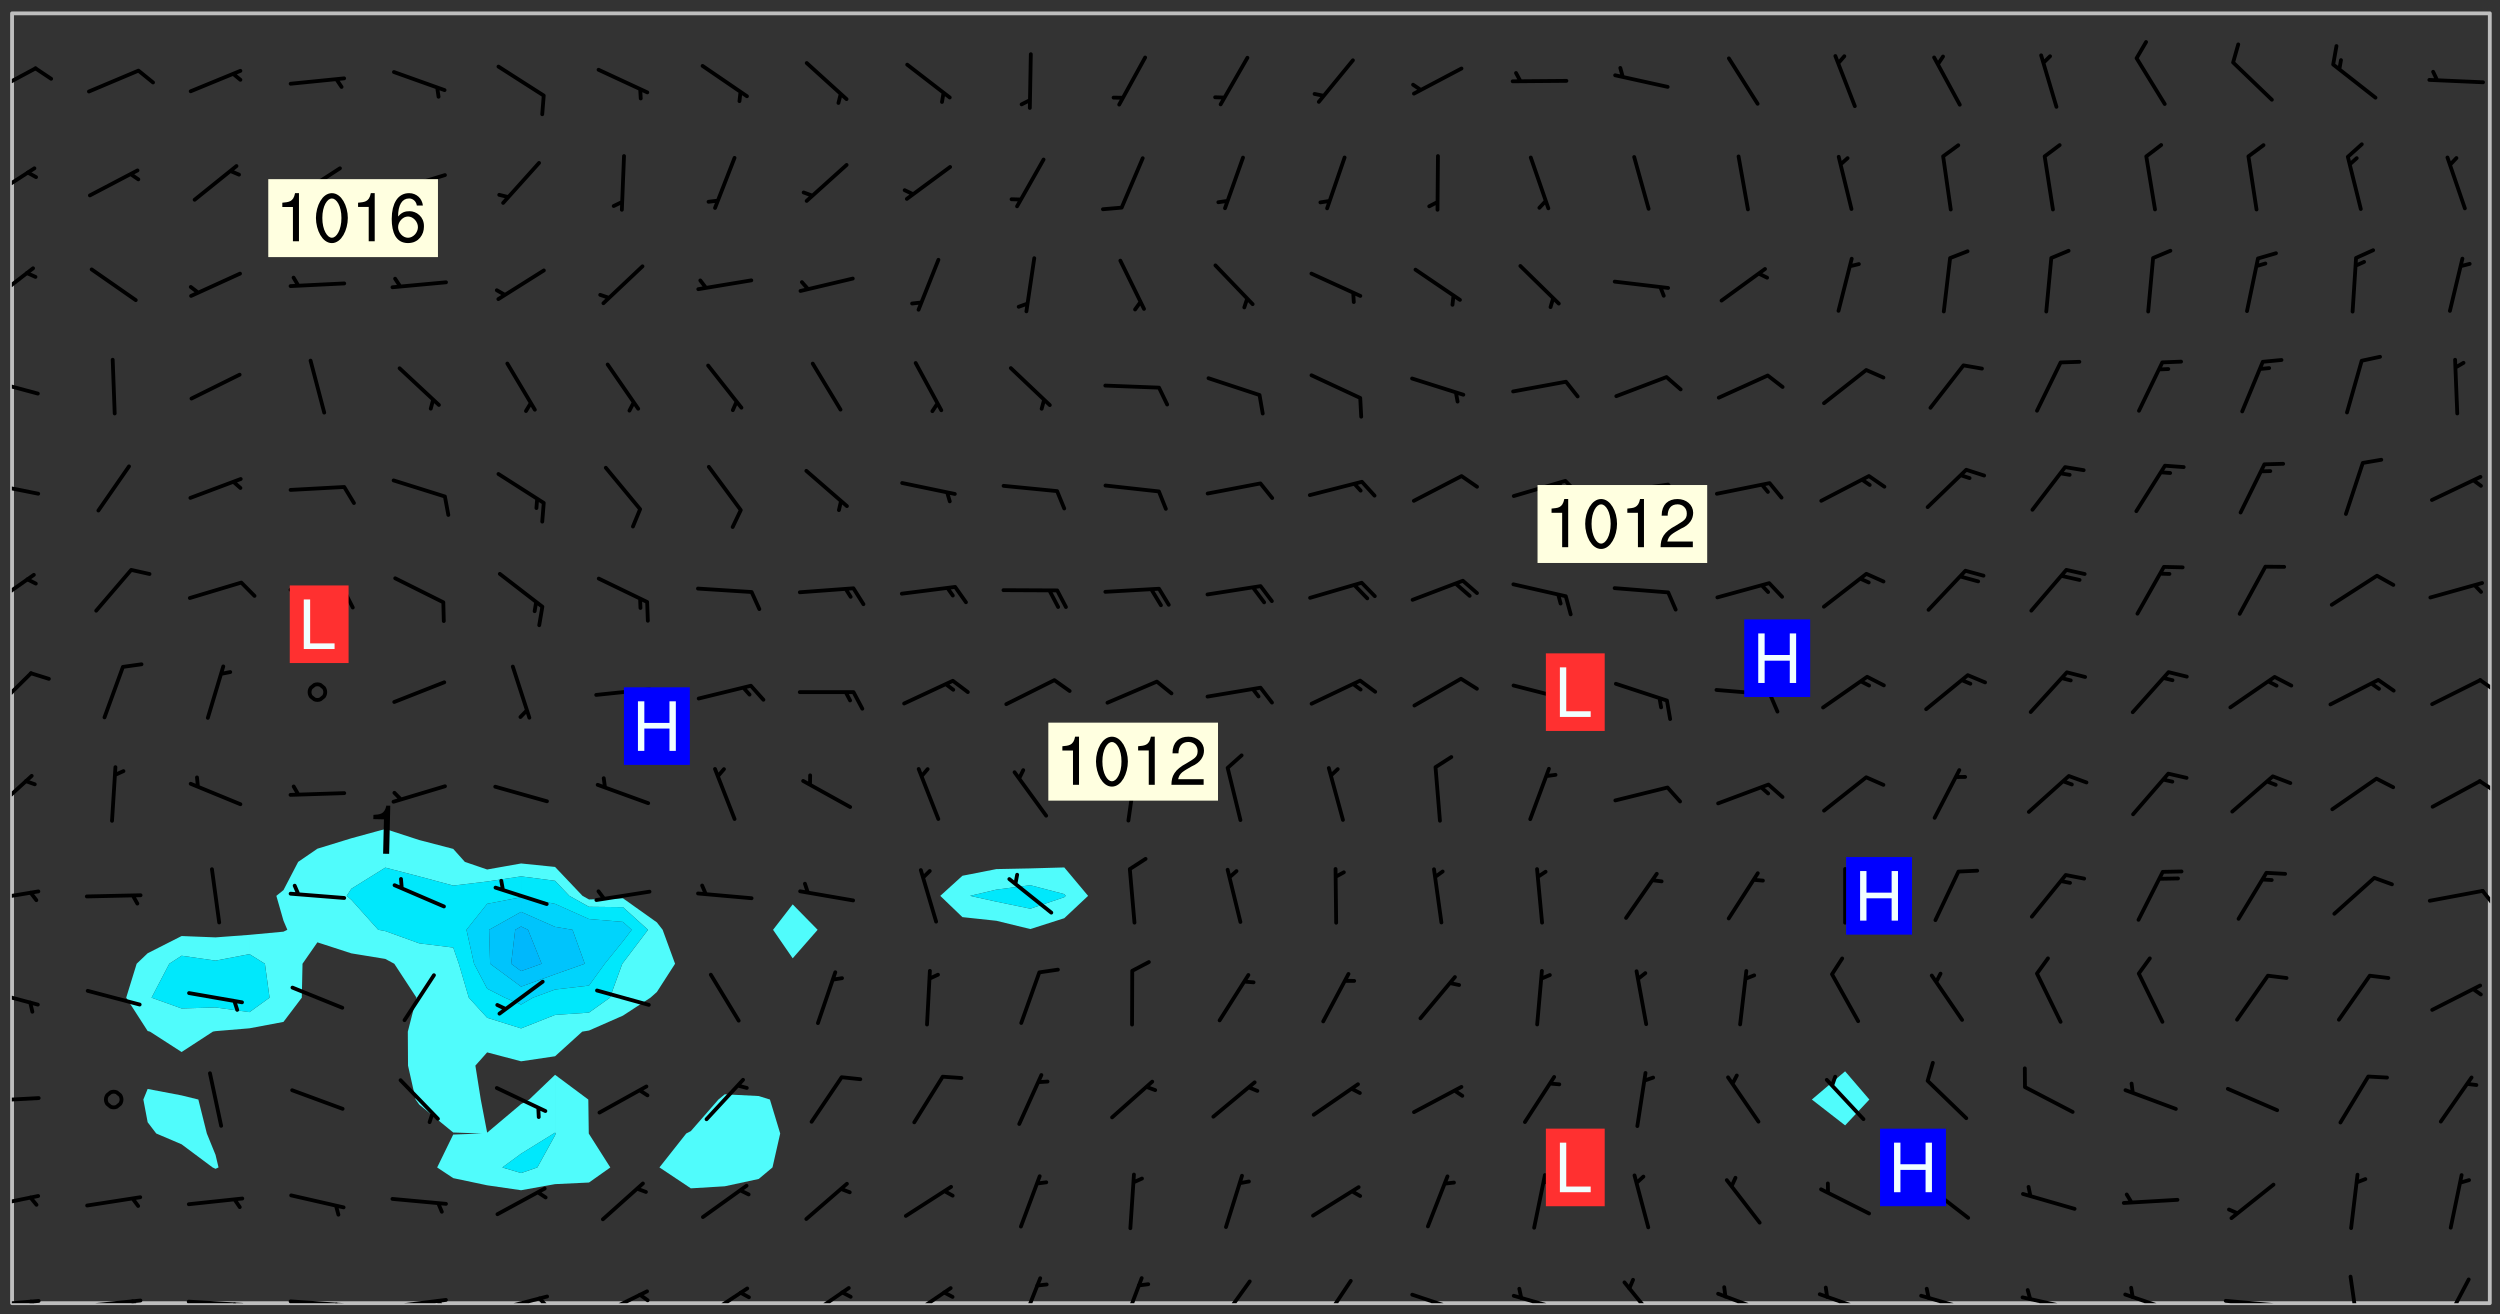 <svg xmlns="http://www.w3.org/2000/svg" role="img" xmlns:xlink="http://www.w3.org/1999/xlink" viewBox="142.45 309.95 326.84 171.84"><rect x="142.45" y="309.95" width="326.84" height="171.84" fill="#333333" stroke="none"/><defs><clipPath id="a"><path d="M144 311.672h1v168.656h-1zm0 0"/></clipPath><clipPath id="b"><path d="M144 311.672h324v168.656H144zm0 0"/></clipPath><clipPath id="c"><path d="M467 311.672h1v168.656h-1zm0 0"/></clipPath><clipPath id="d"><path d="M144 479h4v1.328h-4zm0 0"/></clipPath><clipPath id="e"><path d="M146 479h2v1.328h-2zm0 0"/></clipPath><clipPath id="f"><path d="M153 479h9v1.328h-9zm0 0"/></clipPath><clipPath id="g"><path d="M159 479h2v1.328h-2zm0 0"/></clipPath><clipPath id="h"><path d="M166 479h9v1.328h-9zm0 0"/></clipPath><clipPath id="i"><path d="M172 480h2v.328h-2zm0 0"/></clipPath><clipPath id="j"><path d="M180 479h8v1.328h-8zm0 0"/></clipPath><clipPath id="k"><path d="M186 480h2v.328h-2zm0 0"/></clipPath><clipPath id="l"><path d="M193 479h8v1.328h-8zm0 0"/></clipPath><clipPath id="m"><path d="M199 479h2v1.328h-2zm0 0"/></clipPath><clipPath id="n"><path d="M206 479h9v1.328h-9zm0 0"/></clipPath><clipPath id="o"><path d="M212 479h3v1.328h-3zm0 0"/></clipPath><clipPath id="p"><path d="M220 478h8v2.328h-8zm0 0"/></clipPath><clipPath id="q"><path d="M225 478h3v2.328h-3zm0 0"/></clipPath><clipPath id="r"><path d="M234 478h7v2.328h-7zm0 0"/></clipPath><clipPath id="s"><path d="M247 478h7v2.328h-7zm0 0"/></clipPath><clipPath id="t"><path d="M260 478h7v2.328h-7zm0 0"/></clipPath><clipPath id="u"><path d="M275 476h4v4.328h-4zm0 0"/></clipPath><clipPath id="v"><path d="M288 476h4v4.328h-4zm0 0"/></clipPath><clipPath id="w"><path d="M301 477h6v3.328h-6zm0 0"/></clipPath><clipPath id="x"><path d="M314 477h6v3.328h-6zm0 0"/></clipPath><clipPath id="y"><path d="M326 478h8v2.328h-8zm0 0"/></clipPath><clipPath id="z"><path d="M340 479h8v1.328h-8zm0 0"/></clipPath><clipPath id="A"><path d="M354 477h6v3.328h-6zm0 0"/></clipPath><clipPath id="B"><path d="M366 478h8v2.328h-8zm0 0"/></clipPath><clipPath id="C"><path d="M380 478h8v2.328h-8zm0 0"/></clipPath><clipPath id="D"><path d="M393 479h8v1.328h-8zm0 0"/></clipPath><clipPath id="E"><path d="M406 479h8v1.328h-8zm0 0"/></clipPath><clipPath id="F"><path d="M407 478h2v2.328h-2zm0 0"/></clipPath><clipPath id="G"><path d="M420 478h8v2.328h-8zm0 0"/></clipPath><clipPath id="H"><path d="M433 479h8v1.328h-8zm0 0"/></clipPath><clipPath id="I"><path d="M449 476h2v4.328h-2zm0 0"/></clipPath><clipPath id="J"><path d="M461 476h5v4.328h-5zm0 0"/></clipPath><clipPath id="K"><path d="M144 466h4v2h-4zm0 0"/></clipPath><clipPath id="L"><path d="M144 453h4v2h-4zm0 0"/></clipPath><clipPath id="M"><path d="M144 439h4v3h-4zm0 0"/></clipPath><clipPath id="N"><path d="M144 426h4v2h-4zm0 0"/></clipPath><clipPath id="O"><path d="M466 426h2v3h-2zm0 0"/></clipPath><clipPath id="P"><path d="M144 411h3v6h-3zm0 0"/></clipPath><clipPath id="Q"><path d="M466 411h2v3h-2zm0 0"/></clipPath><clipPath id="R"><path d="M144 397h3v7h-3zm0 0"/></clipPath><clipPath id="S"><path d="M466 398h2v3h-2zm0 0"/></clipPath><clipPath id="T"><path d="M144 384h4v6h-4zm0 0"/></clipPath><clipPath id="U"><path d="M144 372h4v3h-4zm0 0"/></clipPath><clipPath id="V"><path d="M144 359h4v3h-4zm0 0"/></clipPath><clipPath id="W"><path d="M144 344h4v6h-4zm0 0"/></clipPath><clipPath id="X"><path d="M144 331h4v6h-4zm0 0"/></clipPath><clipPath id="Y"><path d="M144 318h4v5h-4zm0 0"/></clipPath><g id="Z" clip-path="url(#clip1)"><path fill="#fff" fill-opacity="0" fill-rule="evenodd" d="M0 0h1000v1000H0zm0 0"/><path fill="#d3d3d3" fill-opacity="0" fill-rule="evenodd" d="M162.152 355.867l-.234.293.059.234.117.172.176.234.293.348.113.059.117-.172.059-.234.176-.176.465-.176h.699l.234.293.289.816.059.176.176.23.352.234.699.699.172.176.234.348.234.41.289.582.41.465.23.234.234.176.117.23.176.293.172 1.164v.234l.059.289.059.117.117.117.348.41.117.172.176.176.176.234.117.172.172.352.059.234.234.406.234-.059-.176.176-.059.93h-.582l-.234-.113-.348.113-.117.117-.059.293-.059.176-.117.172-.465.293-.059.234-.059.113v.645l.059.172v.41l.059.059v.406l.059.406.117.176.059.059.23.641-.059.293v.699l-.059.582v.234l-.059.23-.055.352v1.922l.055.117h.426l-.367.117-.023.352.891 1.168 1.742.539 1.34.359v.539l.09.809.535.715 1.52.27.891-.086.09 1.164.535.18 1.16-.18 2.055-.984 1.16-.363 1.879-.176 1.695-.18-.18.719-1.516.086-1.25.09-.805.27-1.074.809.27.719.535.898-.18.625-.266.809.266 1.078.625.898.805.18 1.25-.18-.266.723.098.504.055.293v.172l.059.293v.406l.176.117.352.117h.406l.293-.176.113-.117.059-.117.117-.23.059-.176.352-.465.23-.176.176-.059.176.059.059.176.117.988.055.469.059.172.117.234.176.059.816.059h.289l.117.234.059.406.059.352v1.105l.117.293.117.348.289.699.176.352.582.754.352.176.172.059.469.234.641.465.348.234.293.176.293.055.23.062.816.348.293.176.113.172.352.352.117.176.523.641v.289l.059.352v.348l.059.352.059.289.117.059.172.059h.176l.582.234.176.117.176.289.176.234.113.234.293.23.117.117v.41l.059.055.289.234.234.117.059.117.117.172.059.117.23.234.059.176.234.059.117.059-.117.113-.059.117v.117l-.117.293-.117.289v.582l.176.117.117.059.059.117.117.117.113.059.176.348.059.352.059.406v.176l-.059.176-.117.699v.172l.117.176.293.293h.406l.176.117.117.172.117.293v.234h-.527l-.23-.234h-.234l-.176.059-.059.699.059.348.117.176.176.41.117.23.289.469.176.055h.523l.234.059.758.641.059.293v.234l.059.059.23.348v.352l-.117.172v.293l.293.289.293.176.172.059.293.176.293.117.582.406.289.234.293.176.219.16.016.012.23.176.641.523.176.234.117.176.176.176.113.172v.641l.117.176.469.117.582.117.234.059.23.113.293.117.113.059.586.352.289.172.176.062.176.055.176.059.699.352.289.176.234.055.289.176.234.117.641.406.293.117.172.059.234.059.41.059.23.059.234.117.059.172-.41.176.469.059.059.293.113.234.176.055.234.059.176.059.406.117.641.234.117.172.059.234v.176l-.059.117-.059.406.234.234.117.059.348.117.641.23.176.117.289.117.176.176.234.465.582 1.105.176.176.348.176.176.117.352.117 1.047.523.234.059.465.113.293.059.465.176.758.582.234.234.348.465.176.176.289.234.816.699.293.176.289.289.293.176.293.289.695.641.176.176.293.234.289.234.469.289.641.582.348.234.234.293.348.348.352.465.934.992.348.406.117.176.234.059.113.117.645.176.23.113.234.059.293.176.23.117.934.699.406.406.234.176.406.176.234.117.816.348.348.234.234.117.293.289.23.117.758.352.352.172.23.059.293.117.234.059.871.176h.816l.469.23.172.059.875.699.465.117.293.059.176.059.23.059.469.059.348.059.352.059.406.059h.293l.172.059v.23l.176.176h.293l.348.059.352.059.699.117h.641l.465-.234.293-.176.172-.117.41-.172.289-.176.934-.465.469-.293.523-.293.465-.172.465-.176 1.051-.465.289-.117.41-.117.289-.117.527-.176 1.516-.699.582-.348.289-.059.293-.059.348-.117.875-.23.352-.117h.113l.234-.059.875-.234.234-.059h.812l.352-.059.816-.117.172-.059.352-.055.293-.059.23-.059.816-.176.176-.059h.348l.234-.059.465-.117.758-.172.234-.059h.348l.41-.117.289-.059 1.285-.059h.289l.41-.059.23-.059h.176l.875-.117h.406l.41-.117h.348l.352-.113.871-.059h1.75l1.047.289.41.117.289.117.352.117.289.117 1.051.172.289.059h.293l.293.059.172.059.41.059.172.059.117.059h.117l.117.059.352.059h.113l.41.066 1.922.395 1.926.395 1.52.449 1.695.719 2.145.805 1.605-.719 1.43-.805 1.16-1.078 1.25-.449 3.035-.719 1.875-.359 2.145-1.348 2.234-1.254 2.5-1.258 1.695-.449 1.785-.18 1.16-.27.625.539 1.34-.27.715-.988.984-1.344.445-.18.805-.359 1.875-.539 1.785-.449 1.25-.27 1.16-.09 1.699-.09 1.961-.27 1.25-.09h.539l.625-.09h.891l2.145-.18 2.41-.18 2.59-.09 1.695.18 1.609.09 1.43.359 1.16.719 1.875.988 1.16 1.527.266.715.629.09.355.898.535.539.535 1.527 1.074.359h.535l-.805.535.09 1.707.715 2.695.891.805.895.988.715 1.258 1.785.539 1.52-.18.355 1.344 1.609-.805.98-.539.27.27.316-.215.219-.145.801.449.449-.359h.355l.535-.27.539-.719.535-.27.625-.988 1.16.449.84.371 1.395.617 1.695-.18h1.605l1.785.09.18-1.707.535-1.344.805.27.492.848.402.406-.09.539v.359l.715.449.711-.27h1.43l.359.988.445 1.258.715 1.344 1.25.629 1.695.629.715-.18.18-.539.98-.09.449.359.086 1.258-.266.629-.535.18v.539l.715.984.266.539.984.988.801 1.078-.266.359-.09.898-.625 2.332-.355 2.066-.09 1.793-.18.719-.09.539v1.438l-.98 1.883-.359 1.707-.535.898-.805 1.168-.266.539 2.055 1.254.086.359-.355.539-.09-.18v.809l.09 1.438-.445.715-1.074.094-.266.715.535.898.805.719 1.16.809 1.34.27.445.359-.355.449-1.789-.09-1.25-.449-.715-.719-.625-.09-.176 3.59-.188 1.309h89.359V311.703h-55.27v49.082l.762.125 3.289.543 2.023 2.836v2.754l2.352.332 2.348.332h4.051l-1.379 4.16-2.023.707-2.023.703-.543.344-2.594 1.617-.188.117-2.023-2.078-.73-2.742-2.672-2.078-1.375-3.5-.066-.082-1.957-2.672 2.75-1.418v-49.082H294.422v91.414l.117.031.133.012.074.074.105.047.09.059.086.059.09.059.297.297.059.09.031.117.027.117.016.137-.031.117-.059.09-.059.086-.043.105-.047.102-.027.121v.145l.176.27.148.148.074.086.074.074.043.105.062.09.059.086.043.105.059.09.047.102.043.105.059.086.117.18.074.074.062.086.059.09.043.105.059.09.059.086.062.09.059.09.043.102.117.18.074.074.059.086.074.074.09.059.105.047h.148l.133-.016.133.016.102-.047.074-.074.047-.102-.016-.133v-.148l-.047-.105-.027-.117-.047-.102-.027-.121-.043-.102-.062-.09-.043-.102-.043-.105-.031-.117-.016-.133-.012-.137.086-.059.059-.086.121-.031.043.105.016.133v.117l.059.102.059.09.09.059.148.148.059.09.043.105-.012.102.086.059.105.047.086.059.09.059.074.074-.117.027-.105.047-.086.059-.074.074-.059.09-.062.086-.027.121-.047.102-.043.105-.031.117-.012.133-.016.133v.148l.027.117.047.105.043.102.059.09.074.074.09.059.074.074.09.059.059.09.043.105.047.102.117.031.133.016h.148l.117-.031.105.043.043.105.047.102.027.121L299.5 410l.027.117.031.121.027.117.105.043.102.047.133-.016.148.148.062.086.074.074.07.074.09.062.105.043.102.043.117.031.137.016.117-.031.074-.074.027-.117-.012-.133-.031-.121-.027-.117.043-.105h.117l.09.062.117.027h.148l.133.016h.148l.133.016.133-.016h.148l.133-.016.133-.012.137.012.117-.027.133-.016.191-.059-.059.176-.016.133-.027.121-.016.133-.059.086-.133.016-.105.047-.105.043-.117.031-.117.027-.266.031h-.148l-.133.016-.074.074.059.086.148.148.117.18.074.07.09.062.09.059.086.059.09.059.102.043.105.062.105.043.086.059.105.047.102.043.18.117.059.09-.043.102-.047.105.016.133.223.223.059.09.043.102.031.121.043.102.016.133.031.117.012.137.031.117.148.148.102.043.105.043.117.031.133.016.137.016h.117l.117-.031.09-.059.043-.105.047-.102.043-.105.031-.117.012-.133v-.148l-.012-.133-.016-.133-.031-.117-.043-.105-.047-.105-.043-.102-.043-.105-.016-.133.016-.133.027-.117.031-.117.027-.121.047-.102.09-.059.086-.062.074-.074.09-.059.223-.223.059-.086.074-.074.117-.18.059-.086v-.148l-.074-.074-.102-.047-.105-.043-.102-.043-.059-.09-.047-.105-.027-.117.09-.059.117-.031.102-.043.18-.117.148-.148.012-.133-.012-.105-.09-.059-.133.016h-.148l-.133.016-.133-.016-.121-.031-.086-.059-.074-.074-.059-.09-.062-.086-.117-.18-.059-.086.031-.121.086-.059.121-.031.059-.086v-.121l-.031-.117-.059-.09-.059-.086-.047-.105-.027-.117-.016-.133.059-.09.074-.074.09-.059.117-.18.074-.074.059-.086.148-.148.121-.031.133-.016.133.016.074.074.043.105.016.133-.031.117-.117.031-.133.012-.148.148-.043.105-.047.102-.027.121-.031.117v.148l.031.117.043.105.059.09.074.07.074.074.117.031.121.027.117-.027.133-.016h.117l.09.059.074.074.047.105.059.086.102.047.133.016.105.043.086.059-.012.105-.074.074-.18.117-.059.09-.09.059-.07.074-.074.074-.062.09-.027.117-.016.133.016.133-.016.133v.148l.016.133.027.117.031.121.074.074.09.059.086.059.09.059.117.031v.086l-.102.047-.09.059-.266.031-.117.027h-.148l-.105.043-.102.047-.059.09-.062.234-.012.133-.031.121-.016.133v.293l-.012.133.012.137.016.133.133.016.133.012.121.031.086.059.074.074.047.105.043.102.016.133v.445l-.016.133v.445l.031.266.027.117.016.133.031.117.086.211.031.266v.148l-.031.117-.027.117-.031.121-.027.117-.031.117-.031.121-.012.133-.016.133.09.059.117-.031.102.016.047.105-.031.266v.441l-.043.105-.047.105-.043.102-.043.105-.059.086-.031.121-.043.117-.031.117-.016.133.016.133.059.09.105.047.086.059.059.086-.012.137-.031.117-.043.102v.445l-.016.133v.148l-.031.117-.043.105-.027.117-.047.105-.043.102-.031.121-.027.117-.031.133-.031.117-.027.117-.043.105-.031.117-.031.121-.012.133-.016.133v.297l.027.117v.148l.047.398.027.117.059.09.121.031h.148l.133-.016.059.09v.117l-.059.09-.09.059-.102.043-.105.047-.09.059-.086.059-.137.016-.117-.031-.133-.016-.102.047-.062.086-.012.137-.016.133-.031.117-.027.117-.016.133-.031.121v.297l.016.133.031.117v.148l.012.133v.148l-.027.117-.047.102-.027.121-.031.117-.059.09-.074.074-.102.043-.105.047-.117.027-.121.031-.102-.047.059-.086.105-.047.027-.117.031-.117.027-.121.031-.117v-.148l.016-.133-.031-.117-.043-.105-.105.016-.074.074-.102.043-.09.062-.074.074-.043.102-.016.133-.031.117L304.25 426l-.031.117-.027.117-.031.121-.027.117-.031.117-.043.105-.09.059h-.09l-.117-.031-.031-.086.016-.137-.031-.117v-.148l-.012-.133v-.148l-.062-.234-.027-.121-.043-.102-.047-.105-.059-.086-.059-.09-.043-.105-.062-.086-.148-.148-.07-.074-.105-.047-.105-.043-.102-.043-.297-.297-.09-.074-.086-.059-.105-.043-.09-.062-.086-.059-.105-.043-.09-.059-.086-.062-.074-.07-.105-.047-.086-.059-.105-.043-.09-.062-.102-.043-.105-.043-.086-.059-.105-.047-.105-.043-.102-.047-.09-.059-.102-.043-.105-.043-.09-.062-.117-.027-.133-.016-.133.016H299.75l-.133.016-.117-.031-.09-.059-.074-.074-.09-.059-.102-.047h-.148l-.121-.027-.102-.043-.074-.074-.117-.18-.09-.059-.102-.043-.09-.062-.105-.043-.09-.059-.086-.059-.105-.047-.059-.086-.059-.09-.043-.105-.047-.102-.074-.074-.086-.059-.074-.074-.09-.059-.223-.223-.043-.105-.031-.266.105-.043h.145l.105.043.074.074.09.059.086.059.105.047.09.059.148.148.07.074.148.148.062.086.074.074.086.059.074.074.09.062.09.059.086.059.27.176.102.047.105.043.102.043.047-.074.059-.086.074-.074.07-.074.105.043.074.074.059.09.043.102.047.105.043.105.121.027.117-.027.074-.09.043-.105.059-.09.074-.074.105-.043.117-.027.133.012.09.059.148.148.059.09.043.105.047.102.043.105.043.102.105.047.105.043.133.016.086-.059.059-.09.074-.074.105-.043.117.027.105.047.102.043.105.043.102.047.18.117v.117l-.016.133.016.133.016.137.059.086.102.047.121.027.117.031h.148l.117-.031.059-.09.18-.117.059-.09.074-.074.059-.086.117-.18.18-.117.117.031.09.059.043.074-.016.133v.117l.09.059h.148l.133-.016.133-.012.266-.031.105-.043.117-.031.121-.027.074-.074.07-.074.062-.09-.016-.105-.047-.102-.102-.043-.105-.016-.117.027-.266.031h-.148l-.074-.074-.09-.059-.117-.031-.117-.027-.133-.016h-.148l-.133.016h-.297l-.105-.047-.148-.148-.043-.102-.059-.09.223-.223.086-.059.105-.043.117-.031.133-.016.133.016.137.016.102.043.133-.012.09-.062.102-.043.062-.09-.047-.102-.09-.059-.117-.031-.102-.043-.059-.09-.062-.09v-.117l.016-.133.105-.047.074-.07v-.121l-.09-.059-.031-.117.09-.059.074-.074.043-.105.059-.09.047-.102.016-.133v-.148l-.047-.105-.043-.102-.09-.059-.133-.016-.102-.043-.137-.016-.117-.031h-.445l-.133-.016-.133-.012-.133-.016-.117-.031h-.148l-.133-.016-.133-.012-.266-.031-.121-.043-.086-.059-.074-.074v-.148l.012-.133.105-.047.102-.043.133-.016h.152l.133-.016h.293l.121.031.102.043.09.059.234.062.121-.047.09-.059.102-.043.133-.016.105.043.102.047.133.012.121-.027h.145l.121-.031.117-.027.105-.047.074-.074.086-.059.148-.148.059-.086.047-.105.027-.117.016-.105-.102-.043-.09-.059-.117-.031-.105-.043-.09-.062-.074-.086-.074-.074-.102-.043-.105-.047-.102-.043-.059-.09-.047-.102-.086-.211-.062-.086-.059-.09-.074-.074-.086-.059h-.27l-.117.031-.09.059-.102.043-.133.016-.105-.016-.027-.117-.062-.09-.117-.031-.102-.043-.148-.148-.031-.117-.016-.105.074-.074.18-.117.117-.027.117-.031.137.016.102.043.105.043.102.047.105.043.117.031.133.016.117.027.133.016.105-.016.09-.059-.074-.074-.105-.043-.074-.074-.074-.09-.148-.148-.086-.059-.09-.059-.074-.074-.09-.059-.102-.047-.121-.027-.102-.047-.105-.043-.117-.031-.102-.043-.121-.031h-.148l-.117.031-.105.043-.086.062-.18.117-.086.059-.09.059-.105.047-.086.059-.105.043-.102.043-.105.047-.074.074-.059.09-.059.086-.047.105-.059.086-.074.074-.133-.012-.117-.031h-.117l-.074.074-.09.059-.074.074-.09.059-.086.059-.105.047-.102.043-.137.016-.102-.043-.148-.148-.105-.047h-.086l-.105.047-.102.043-.121.031-.117-.031-.074-.074v-.117l.031-.121.074-.07.059-.09.074-.074.117-.031.105-.043h.293l.133-.016.137-.016.102-.043.09-.059.102-.047.09-.059.133-.012.09.059.133.012.09-.059.086-.059.105-.043.09-.059.086-.062.09-.059.148-.148.059-.086.059-.09.105-.043.133-.016.117.027.121.031.059-.059.059-.09.031-.266.027-.117.105.012.133.016.102-.043.09-.059.059-.09.074-.074.059-.09.047-.102.012-.133-.012-.133-.047-.105-.148-.148-.059-.09-.059-.086-.043-.105v-.445l.016-.133v-.148l.012-.133-.059-.059-.09.059-.102-.043-.18-.117-.086-.059-.062-.09-.059-.09-.074-.074-.086-.059-.121.031-.102.012-.105.047-.086.059-.105.043-.148.148-.09.059-.086.059-.09.062-.105.043-.133.016v-.121l.105-.043.117-.031.074-.07.043-.105v-.148l-.027-.117-.148-.148-.133-.016h-.148l-.117.031-.105.043-.102.043-.09.062-.117.027-.074-.074.012-.133-.043-.102-.043-.105-.09-.059-.117.027-.121.031-.117.031-.102.043-.121.031-.102.043-.105.043-.09.059-.102.016v-.117l.016-.133-.059-.09-.074.043-.148.148-.059.09-.074.074-.047.105-.043.102-.074.074-.059.09-.074.074-.059.086-.074.074-.09.062-.074.07-.074.074-.102.016-.133.016-.105-.043v-.121l.148-.148.043-.102.059-.09.047-.102.043-.105.059-.09.031-.117.043-.102.031-.121.027-.117.047-.105.043-.102.043-.105.074-.07.09-.062.09-.059.102-.043h.297l.266-.031.105-.043-.074-.074-.117-.031-.105-.043-.09-.059-.102-.047-.09-.059-.102-.043-.105-.043-.09-.062-.086-.059-.105-.043-.102-.043-.121-.031-.117-.031-.102-.043L297.5 410.25l-.102-.043-.09-.059-.043-.105-.016-.133.102-.043.133-.016.137.016.133-.016.102-.043.059-.09.016-.105-.09-.059-.074-.074-.102-.043-.09-.059-.148-.148-.043-.105-.016-.133v-.293l-.059-.09-.09-.059-.074-.074-.043-.105-.031-.117-.059-.09-.074-.074-.117-.027-.074-.074-.09-.059-.09-.062-.086-.059-.074-.074-.059-.086-.047-.105-.086-.059-.148-.148-.195-.059-.133.016-.102.043-.074.074-.047.102-.043.105-.059.09-.059.086-.297.297-.09.059h-.086l-.062-.086-.043-.105.031-.117.059-.09.027-.117-.012-.133-.09-.062-.105.047-.117.027-.117.031-.27.176-.102.047-.117.027-.105.047-.09.059-.102.043-.059-.086-.047-.105.016-.133.047-.105.07-.074.074-.07.059-.09v-.148l-.043-.105h-.238l-.102.047-.031.117-.027.117-.031.121-.074.043-.133.016-.074-.047-.043-.102-.043-.105-.047-.102-.043-.105-.121.031-.102.043-.133.016-.117.031-.105.043-.09.059-.102.047-.121.027-.133.016-.102-.043-.059-.09-.047-.105-.043-.102-.043-.105v-.117l.059-.09.086-.059.18-.117.102-.047.105-.043.105-.059.102-.043.09-.062.102-.043.105-.059.102-.047.09-.059.105-.043.102-.043.09-.062.102-.043.137-.016.117.031.102.043.121.031.102.043.105.047.102.043.105.043.102.047.105.043.102.043.105.047.086.059.105.043.117.031.105.043.102.047.09.059.105.043.102.043.105.047.117.027.102.047.121.027h.148l.086-.059.016-.102.059-.09-.027-.117-.074-.074-.117-.18-.074-.074-.09-.074-.18-.117-.086-.059-.105-.043-.102-.047-.27-.176-.059-.09-.074-.074-.059-.09-.043-.102-.031-.117-.016-.137v-.562l-.012-.133-.016-.133-.031-.117-.016-.133-.012-.133-.031-.121-.223-.223-.059-.086-.016-.105.031-.117.133-.016v-91.414H172.992v1.453l-.059.234-.352 1.051-.172.523-.117.348-.176.41-.117.172-.234.293-.23.059h-.352l-.117.059-.23.406v.293l.117.176.23.23.117.234.641.758.293.465.176.234.23.352.234.348.641.816.176.465.172.41.117.695.176.469.117 1.398.059.465v.875l.117 1.047v4.781l-.059.465-.352 1.281-.176.523-.113.41-.352.93L172.934 336l-.234.582-.117.176-.172.348-.176.406-.352.816-.059.293-.113.293-.117.289-.059.176-.117.875-.059.406-.059.117-.059.176-.059.172-.23.527-.117.172v.234l-.117.234-.059.172-.176.586v.289l-.059.176v.293l-.059.113-.059.527v.172l-.055.234v2.621l-.176.816-.117.176-.176.234-.117.172-.113.234-.586.934-.23.289-.293.465-.176.234-.289.352-.352.699-.113.23-.176.41-.176.23-.406.527-.816.699-.293.172-.289.234-.176.117-.176.176-.523.406-.527.176-.172.176-.234.055-.641.176h-.758m12.211 31.023l-1.074.449.359.895 1.25-.715.445-.539-.98-.09"/><path fill="#d3d3d3" fill-opacity="0" fill-rule="evenodd" d="M201.508 416.598h-.895l.449.629.98.359.805-.09.445-.988-.176.09-.715-.355-.895.355m154.621 59.07l-.059-.523v-.293l.113-.293.059-.23.469-.469h.113l.117-.113.117-.059h.176l.234-.059h.348l.234.059.117.059.23.172.059.176.117.582v.293l-.117.176-.172.289-.176.176-.527.523-.23.234-.117.059h-.176l-.117-.059-.406-.293-.176-.117-.117-.059-.059-.113-.055-.117m6.641-10.957l-.059-.172v-1.109l.059-.172.176-.059.172-.059h.176l.234-.059.117.059.059.699-.059.172-.117.176-.117.059-.234.523-.113.059h-.234l-.059-.117m9.613-14.391l-.117-.176v-.699l.293-.875.117-.172.176-.352.113-.23.117-.293.352-.758.117-.23.172-.234h.176l.117-.059h.641l.117.059.234.234.172.113.352.293.117.117.113.176v.113l.117.059.117.117v.699l-.059.176v.23l-.059.176-.348 1.051-.117.23-.117.234-.117.059-.23.234-.641.289h-.875l-.41-.117-.641-.465"/><path fill="none" stroke="#bebebe" stroke-linecap="round" stroke-linejoin="round" stroke-miterlimit="10" stroke-width=".5" d="M467.957 311.695H144.027v168.625h323.93v-168.625"/><g clip-path="url(#a)"><path fill="#fff" fill-opacity="0" fill-rule="evenodd" d="M144 475.891v4.438h.004H144V311.672h.004H144v164.219"/></g><g clip-path="url(#b)"><path fill="#fff" fill-opacity="0" fill-rule="evenodd" d="M144.004 480.328V311.672h48.816v106.656l-4.438 1.215-4.438 1.363-2.516 1.723-1.922 3.691-.93.75.93 3.242.508 1.195-.508.246-4.441.414-4.438.332-4.438-.176-4.438 2.25-1.438 1.371-1.367 4.438 2.805 4.359v7.574l-.562 1.383.562 2.969 1.121 1.469 3.316 1.414 4.051 3.023.387.184.391-.184-.391-1.645-1.137-2.793-1.109-4.438-2.191-.539-4.438-.844v-7.574l.301.078 4.137 2.668 4.094-2.668.344-.062 4.438-.371 4.441-.836 2.398-3.168.094-4.438 1.945-2.801 4.438 1.441 4.438.727 1.176.633 2.906 4.438-1.137 4.438.027 4.441.996 4.438.473.66 4.438 3.645 3.734.133-3.734.137-2.098 4.301 2.098 1.395 4.438.938 4.438.645 4.441-.797 4.438-.211 2.785-1.969-2.785-4.383-.031-.055-.059-4.438-4.348-3.238-3.383 3.238-1.059.59-4.438 3.738-.832-4.328-.707-4.438 1.539-1.73 4.438 1.168 4.441-.66 3.551-3.219.887-.145 4.438-1.949 3.594-2.344.844-.75 2.375-3.688-1.625-4.438-.75-.965-4.438-3.156-4.438.156-.848-.473-3.59-3.781-4.441-.453-4.438.789-2.914-.996-1.523-1.699-4.438-1.156-4.441-1.445V311.672h44.387v141.344l-.836.684-3.605 4.129-.598.309-3.504 4.438 4.102 2.734 4.441-.27 4.438-.957 1.797-1.508 1.008-4.438-1.344-4.438-1.461-.457-4.438-.227V311.672h8.875v116.512l-2.566 3.324 2.566 3.727 3.262-3.727-3.262-3.324V311.672h35.508v111.684l-4.438.125-4.441.09-4.438.871-2.895 2.629 2.895 2.781 4.438.477 4.441 1.082 4.438-1.418 3.113-2.922-3.113-3.715v-111.684h102.082v138.336l-4.348 3.691 4.348 3.379 3.172-3.379-3.172-3.691V311.672h84.324v168.656H144.004"/></g><path fill="#50fcfc" fill-rule="evenodd" d="M161.754 444.742l-2.805-4.359 1.367-4.438 1.438-1.371 4.438-2.25 4.438.176 4.438-.332v2.523l-4.438.848-4.438-.641-1.609 1.047-2.32 4.438 3.93 1.41 4.438-.133 4.438.613 2.625-1.891-.609-4.438-2.016-1.254v-2.523l4.441-.414.508-.246-.508-1.195-.93-3.242.93-.75 1.922-3.691 2.516-1.723 4.438-1.363 4.438-1.215v5.051l-4.438 2.762-.609.93.609.516 3.512 3.922.926.168 4.441 1.605 4.438.551.734 2.113 1.305 4.438 2.398 2.625 4.438 1.391 4.441-1.762 4.438-.305 2.734-1.949 1.617-4.438.086-.109 3.277-4.328-3.277-2.961-4.438-.047-2.57-1.43-1.867-1.969-4.441-.578-4.438.672-4.438.531-4.438-1.195-4.441-1.152v-5.051l4.441 1.445 4.438 1.156 1.523 1.699 2.914.996 4.438-.789 4.441.453 3.59 3.781.848.473 4.438-.156 4.438 3.156.75.965 1.625 4.438-2.375 3.688-.844.75-3.594 2.344-4.438 1.949-.887.145-3.551 3.219-4.441.66-4.438-1.168-1.539 1.73.707 4.438.832 4.328 4.438-3.738 1.059-.59 3.383-3.238v7.559l-.18.117-4.262 2.637-2.453 1.801 2.453.734 2.125-.734 2.316-4.203.086-.234-.086-.117v-7.559l4.348 3.238.059 4.438.031.055 2.785 4.383-2.785 1.969-4.438.211-4.441.797-4.438-.645-4.438-.938-2.098-1.395 2.098-4.301 3.734-.137-3.734-.133-4.438-3.645-.473-.66-.996-4.438-.027-4.441 1.137-4.438-2.906-4.438-1.176-.633-4.438-.727-4.438-1.441L182 435.945l-.094 4.438-2.398 3.168-4.441.836-4.438.371-.344.062-4.094 2.668-4.137-2.668-.301-.078m0 11.926l-.562-2.969.562-1.383 4.438.844 2.191.539 1.109 4.438 1.137 2.793.391 1.645-.391.184-.387-.184-4.051-3.023-3.316-1.414-1.121-1.469"/><path fill="#00e8fc" fill-rule="evenodd" d="M166.191 441.793l-3.93-1.41 2.32-4.438 1.609-1.047 4.438.641 4.438-.848 2.016 1.254.609 4.438-2.625 1.891-4.438-.613-4.438.133m22.191-14.207l-.609-.516.609-.93 4.438-2.762 4.441 1.152 4.438 1.195 4.438-.531 4.438-.672V427.25l-4.438.863-2.703 3.395.992 4.438 1.711 3.254 2.316 1.184 2.121.895 1.547-.895 2.895-1.066 4.438-.52 2.062-2.852 2.375-2.934 1.141-1.504-1.141-1.031-4.438-.375-4.438-1.984-4.441-.867v-2.727l4.441.578 1.867 1.969 2.57 1.43 4.438.047 3.277 2.961-3.277 4.328-.086.109-1.617 4.438-2.734 1.949-4.438.305-4.441 1.762-4.438-1.391-2.398-2.625-1.305-4.438-.734-2.113-4.438-.551-4.441-1.605-.926-.168-3.512-3.922"/><path fill="#00d4fc" fill-rule="evenodd" d="M204.426 435.945l-.992-4.438 2.703-3.395 4.438-.863v1.914l-4.18 2.344.129 4.438 4.051 2.992 4.441-1.613 3.887-1.379-1.605-4.438-2.281-.383-4.441-1.961V427.25l4.441.867 4.438 1.984 4.438.375 1.141 1.031-1.141 1.504-2.375 2.934-2.062 2.852-4.438.52-2.895 1.066-1.547.895-2.121-.895-2.316-1.184-1.711-3.254"/><path fill="#00c4fc" fill-rule="evenodd" d="M206.523 435.945l-.129-4.438 4.18-2.344v1.914l-.766.43-.535 4.438 1.301.961 2.688-.961-1.777-4.438-.91-.43v-1.914l4.441 1.961 2.281.383 1.605 4.438-3.887 1.379-4.441 1.613-4.051-2.992"/><path fill="#00e8fc" fill-rule="evenodd" d="M210.574 463.309l-2.453-.734 2.453-1.801 4.262-2.637.18-.117.086.117-.086.234-2.316 4.203-2.125.734"/><path fill="#00b8fc" fill-rule="evenodd" d="M210.574 436.906l-1.301-.961.535-4.438.766-.43.91.43 1.777 4.438-2.688.961"/><path fill="#50fcfc" fill-rule="evenodd" d="M232.766 465.309l-4.102-2.734 3.504-4.438.598-.309 3.605-4.129.836-.684 4.438.227 1.461.457 1.344 4.438-1.008 4.438-1.797 1.508-4.438.957-4.441.27m13.316-30.074l-2.566-3.727 2.566-3.324 3.262 3.324-3.262 3.727m22.191-5.383l-2.895-2.781 2.895-2.629 4.438-.871 4.441-.09v2.199l-4.441.574-3.438.816 3.438.758 4.441.922 4.438-1.504.188-.176-.188-.227-4.438-1.164v-2.199l4.438-.125 3.113 3.715-3.113 2.922-4.438 1.418-4.441-1.082-4.438-.477"/><path fill="#00e8fc" fill-rule="evenodd" d="M272.711 427.828l-3.438-.758 3.438-.816 4.441-.574 4.438 1.164.188.227-.188.176-4.438 1.504-4.441-.922"/><path fill="#50fcfc" fill-rule="evenodd" d="M383.672 457.078l-4.348-3.379 4.348-3.691 3.172 3.691-3.172 3.379"/><g clip-path="url(#c)"><path fill="#fff" fill-opacity="0" fill-rule="evenodd" d="M467.996 480.328H468V311.672h-.004H468v168.656h-.004"/></g><path fill="#fff" fill-opacity="0" fill-rule="evenodd" d="M189.273 423.316l5.84.141.234-9.961-5.84-.137-.234 9.957"/><path fill-rule="evenodd" d="M192.965 415.273l.508.012-.148 6.293-.789-.016.109-4.492-1.391-.031.016-.555.559-.051.254-.051.23-.082.207-.137.18-.207.148-.289.117-.395"/><g clip-path="url(#d)"><path fill="none" stroke="#000" stroke-linecap="round" stroke-linejoin="round" stroke-miterlimit="10" stroke-width=".5" d="M147.5 480.031l-7 .598"/></g><g clip-path="url(#e)"><path fill="none" stroke="#000" stroke-linecap="round" stroke-linejoin="round" stroke-miterlimit="10" stroke-width=".5" d="M146.48 480.117l.668 1.031"/></g><g clip-path="url(#f)"><path fill="none" stroke="#000" stroke-linecap="round" stroke-linejoin="round" stroke-miterlimit="10" stroke-width=".5" d="M160.812 479.973l-6.992.711"/></g><g clip-path="url(#g)"><path fill="none" stroke="#000" stroke-linecap="round" stroke-linejoin="round" stroke-miterlimit="10" stroke-width=".5" d="M159.793 480.078l.684 1.02"/></g><g clip-path="url(#h)"><path fill="none" stroke="#000" stroke-linecap="round" stroke-linejoin="round" stroke-miterlimit="10" stroke-width=".5" d="M174.137 480.539l-7.016-.418"/></g><g clip-path="url(#i)"><path fill="none" stroke="#000" stroke-linecap="round" stroke-linejoin="round" stroke-miterlimit="10" stroke-width=".5" d="M173.117 480.477l.512 1.117"/></g><g clip-path="url(#j)"><path fill="none" stroke="#000" stroke-linecap="round" stroke-linejoin="round" stroke-miterlimit="10" stroke-width=".5" d="M187.449 480.574l-7.008-.488"/></g><g clip-path="url(#k)"><path fill="none" stroke="#000" stroke-linecap="round" stroke-linejoin="round" stroke-miterlimit="10" stroke-width=".5" d="M186.43 480.5l.5 1.121"/></g><g clip-path="url(#l)"><path fill="none" stroke="#000" stroke-linecap="round" stroke-linejoin="round" stroke-miterlimit="10" stroke-width=".5" d="M200.746 479.895l-6.973.867"/></g><g clip-path="url(#m)"><path fill="none" stroke="#000" stroke-linecap="round" stroke-linejoin="round" stroke-miterlimit="10" stroke-width=".5" d="M199.73 480.02l.707 1.004"/></g><g clip-path="url(#n)"><path fill="none" stroke="#000" stroke-linecap="round" stroke-linejoin="round" stroke-miterlimit="10" stroke-width=".5" d="M213.977 479.449l-6.805 1.758"/></g><g clip-path="url(#o)"><path fill="none" stroke="#000" stroke-linecap="round" stroke-linejoin="round" stroke-miterlimit="10" stroke-width=".5" d="M212.988 479.707l.828.902"/></g><g clip-path="url(#p)"><path fill="none" stroke="#000" stroke-linecap="round" stroke-linejoin="round" stroke-miterlimit="10" stroke-width=".5" d="M227.043 478.773l-6.305 3.109"/></g><g clip-path="url(#q)"><path fill="none" stroke="#000" stroke-linecap="round" stroke-linejoin="round" stroke-miterlimit="10" stroke-width=".5" d="M226.125 479.227l.996.715"/></g><g clip-path="url(#r)"><path fill="none" stroke="#000" stroke-linecap="round" stroke-linejoin="round" stroke-miterlimit="10" stroke-width=".5" d="M240.141 478.398l-5.871 3.859"/></g><path fill="none" stroke="#000" stroke-linecap="round" stroke-linejoin="round" stroke-miterlimit="10" stroke-width=".5" d="M239.289 478.961l1.074.59"/><g clip-path="url(#s)"><path fill="none" stroke="#000" stroke-linecap="round" stroke-linejoin="round" stroke-miterlimit="10" stroke-width=".5" d="M253.418 478.34l-5.793 3.977"/></g><path fill="none" stroke="#000" stroke-linecap="round" stroke-linejoin="round" stroke-miterlimit="10" stroke-width=".5" d="M252.574 478.918l1.09.57"/><g clip-path="url(#t)"><path fill="none" stroke="#000" stroke-linecap="round" stroke-linejoin="round" stroke-miterlimit="10" stroke-width=".5" d="M266.738 478.352l-5.809 3.953"/></g><path fill="none" stroke="#000" stroke-linecap="round" stroke-linejoin="round" stroke-miterlimit="10" stroke-width=".5" d="M265.895 478.926l1.086.574"/><g clip-path="url(#u)"><path fill="none" stroke="#000" stroke-linecap="round" stroke-linejoin="round" stroke-miterlimit="10" stroke-width=".5" d="M278.445 477.062l-2.59 6.531"/></g><path fill="none" stroke="#000" stroke-linecap="round" stroke-linejoin="round" stroke-miterlimit="10" stroke-width=".5" d="M278.07 478.012l1.219-.133"/><g clip-path="url(#v)"><path fill="none" stroke="#000" stroke-linecap="round" stroke-linejoin="round" stroke-miterlimit="10" stroke-width=".5" d="M291.711 477.043l-2.492 6.57"/></g><path fill="none" stroke="#000" stroke-linecap="round" stroke-linejoin="round" stroke-miterlimit="10" stroke-width=".5" d="M291.348 478l1.219-.156"/><g clip-path="url(#w)"><path fill="none" stroke="#000" stroke-linecap="round" stroke-linejoin="round" stroke-miterlimit="10" stroke-width=".5" d="M305.836 477.477l-4.109 5.703"/></g><g clip-path="url(#x)"><path fill="none" stroke="#000" stroke-linecap="round" stroke-linejoin="round" stroke-miterlimit="10" stroke-width=".5" d="M315.148 483.254l3.895-5.848"/></g><g clip-path="url(#y)"><path fill="none" stroke="#000" stroke-linecap="round" stroke-linejoin="round" stroke-miterlimit="10" stroke-width=".5" d="M327.082 479.211l6.66 2.238"/></g><g clip-path="url(#z)"><path fill="none" stroke="#000" stroke-linecap="round" stroke-linejoin="round" stroke-miterlimit="10" stroke-width=".5" d="M340.352 479.355l6.75 1.945"/></g><path fill="none" stroke="#000" stroke-linecap="round" stroke-linejoin="round" stroke-miterlimit="10" stroke-width=".5" d="M341.332 479.637l-.254-1.199"/><g clip-path="url(#A)"><path fill="none" stroke="#000" stroke-linecap="round" stroke-linejoin="round" stroke-miterlimit="10" stroke-width=".5" d="M354.824 477.602l4.434 5.453"/></g><path fill="none" stroke="#000" stroke-linecap="round" stroke-linejoin="round" stroke-miterlimit="10" stroke-width=".5" d="M355.469 478.395l.48-1.129"/><g clip-path="url(#B)"><path fill="none" stroke="#000" stroke-linecap="round" stroke-linejoin="round" stroke-miterlimit="10" stroke-width=".5" d="M367.07 479.09l6.574 2.477"/></g><path fill="none" stroke="#000" stroke-linecap="round" stroke-linejoin="round" stroke-miterlimit="10" stroke-width=".5" d="M368.023 479.449l-.156-1.215"/><g clip-path="url(#C)"><path fill="none" stroke="#000" stroke-linecap="round" stroke-linejoin="round" stroke-miterlimit="10" stroke-width=".5" d="M380.359 479.152l6.621 2.352"/></g><path fill="none" stroke="#000" stroke-linecap="round" stroke-linejoin="round" stroke-miterlimit="10" stroke-width=".5" d="M381.324 479.496l-.18-1.215"/><g clip-path="url(#D)"><path fill="none" stroke="#000" stroke-linecap="round" stroke-linejoin="round" stroke-miterlimit="10" stroke-width=".5" d="M393.613 479.348l6.746 1.961"/></g><path fill="none" stroke="#000" stroke-linecap="round" stroke-linejoin="round" stroke-miterlimit="10" stroke-width=".5" d="M394.594 479.633l-.25-1.199"/><g clip-path="url(#E)"><path fill="none" stroke="#000" stroke-linecap="round" stroke-linejoin="round" stroke-miterlimit="10" stroke-width=".5" d="M406.871 479.562l6.859 1.531"/></g><g clip-path="url(#F)"><path fill="none" stroke="#000" stroke-linecap="round" stroke-linejoin="round" stroke-miterlimit="10" stroke-width=".5" d="M407.871 479.785l-.328-1.18"/></g><g clip-path="url(#G)"><path fill="none" stroke="#000" stroke-linecap="round" stroke-linejoin="round" stroke-miterlimit="10" stroke-width=".5" d="M420.293 479.188l6.648 2.281"/></g><path fill="none" stroke="#000" stroke-linecap="round" stroke-linejoin="round" stroke-miterlimit="10" stroke-width=".5" d="M421.262 479.52l-.195-1.211"/><g clip-path="url(#H)"><path fill="none" stroke="#000" stroke-linecap="round" stroke-linejoin="round" stroke-miterlimit="10" stroke-width=".5" d="M433.434 480.016l6.996.625"/></g><g clip-path="url(#I)"><path fill="none" stroke="#000" stroke-linecap="round" stroke-linejoin="round" stroke-miterlimit="10" stroke-width=".5" d="M449.75 476.852l.996 6.957"/></g><g clip-path="url(#J)"><path fill="none" stroke="#000" stroke-linecap="round" stroke-linejoin="round" stroke-miterlimit="10" stroke-width=".5" d="M465.199 477.219l-3.273 6.219"/></g><g clip-path="url(#K)"><path fill="none" stroke="#000" stroke-linecap="round" stroke-linejoin="round" stroke-miterlimit="10" stroke-width=".5" d="M147.441 466.309l-6.883 1.41"/></g><path fill="none" stroke="#000" stroke-linecap="round" stroke-linejoin="round" stroke-miterlimit="10" stroke-width=".5" d="M146.441 466.516l.781.945m13.562-.988l-6.941 1.082m5.934-.922l.734.98m13.613-.973l-6.988.746m5.969-.637l.691 1.016m13.574.031l-6.852-1.566m5.855 1.336l.32 1.188m14.062-1.418l-6.996-.645m5.98.551l.473 1.129m13.449-3.035l-6.176 3.355m5.277-2.867l1.023.676m12.719-1.828l-5.234 4.684m4.473-4.004l1.152.426m13.16-.812l-5.707 4.098m4.879-3.5l1.098.543m12.848-1.395l-5.309 4.605m4.535-3.934l1.145.441m13.246-.711l-5.914 3.801m5.051-3.246l1.07.598m11.379-2.543l-2.457 6.582m2.102-5.625l1.215-.16m11.461-1.012l-.469 7.012m.402-5.992l1.117-.5m13.078-.367l-2.098 6.707m1.793-5.73l1.207-.227m14.348.742l-5.965 3.723m5.098-3.18l1.062.613m11.418-2.566l-2.562 6.543m2.191-5.59l1.219-.141m11.891-.984l-1.41 6.887m1.207-5.883l1.176-.348m10.738-.609l1.801 6.793m-1.539-5.805l.902-.832m10.902.461l4.297 5.559m-3.672-4.75l.508-1.117m11.191 1.508l6.277 3.16m-5.363-2.699l-.027-1.227m12.789.195l5.559 4.301m-5.559-4.301l.418-2.418m12.301 3.594l6.75 1.949m-5.77-1.664l-.25-1.203m12.453 2.098l7.016-.41m-5.996.352l-.637-1.051m13.691 3.094l5.496-4.379m-4.695 3.742l-1.125-.488m16.805-4.555l-.836 6.98m.715-5.965l1.145-.441m12.586-.523l-1.426 6.879m1.219-5.879l1.18-.344"/><g clip-path="url(#L)"><path fill="none" stroke="#000" stroke-linecap="round" stroke-linejoin="round" stroke-miterlimit="10" stroke-width=".5" d="M147.508 453.508l-7.016.383"/></g><path fill="none" stroke="#000" stroke-linecap="round" stroke-linejoin="round" stroke-miterlimit="10" stroke-width=".5" d="M158.336 453.699l-.02-.199-.059-.191-.094-.18-.457-.375-.191-.059-.199-.02-.199.02-.195.059-.457.375-.094.18-.059.191-.02.199.02.199.059.191.094.176.457.379.195.059.199.02.199-.02.191-.059.457-.379.094-.176.059-.191.02-.199m13.027 3.438l-1.465-6.875m17.344 4.652l-6.594-2.43m19.055 3.738l-4.887-5.051m4.176 4.316l-.379 1.168m15.137-1.453l-6.348-3.012m5.422 2.574l.059 1.227m14.078-4l-6.141 3.414m5.246-2.918l1.031.664m12.496-2.031l-4.773 5.156m4.078-4.406l1.184.312m12.402-1.398l-3.93 5.824m3.93-5.824l2.441.258m10.77-.328l-3.719 5.965m3.719-5.965l2.445.172m10.457-.391l-2.895 6.402m2.473-5.469l1.227-.078m13.688.012l-5.25 4.672m4.488-3.992l1.148.426m13.004-1.016l-5.402 4.492m4.617-3.84l1.137.465m13.156-.867l-5.785 3.988m4.945-3.406l1.086.562m13.277-.797l-6.203 3.297m5.301-2.82l1.02.688m12.008-2.465l-3.824 5.895m3.27-5.035l1.223.105m11.27-1.488l-1.066 6.945m.91-5.938l1.156-.402m9.793-.031l3.977 5.793m-3.398-4.949l.566-1.086m11.762.57l4.797 5.137m-4.098-4.387l.398-1.16m12.09.535l5.051 4.887m-5.051-4.887l.68-2.355m12.043 3.176l6.234 3.246m-6.234-3.246l-.02-2.453m13.16 2.852l6.586 2.453m-5.629-2.098l-.16-1.215m12.586.688l6.449 2.793m11.91-4.402l-3.641 6.012m3.641-6.012l2.449.137m11.055-.012l-4.02 5.766m3.438-4.926l1.215.145"/><g clip-path="url(#M)"><path fill="none" stroke="#000" stroke-linecap="round" stroke-linejoin="round" stroke-miterlimit="10" stroke-width=".5" d="M147.395 441.289l-6.789-1.812"/></g><path fill="none" stroke="#000" stroke-linecap="round" stroke-linejoin="round" stroke-miterlimit="10" stroke-width=".5" d="M146.406 441.027l.277 1.195m14.027-.941l-6.793-1.793m20.172 1.5l-6.922-1.207m5.918 1.031l.379 1.164m13.738-.277l-6.516-2.633m14.648 4.258l3.848-5.879m8.566 5.027l5.652-4.18m-4.832 3.57l-1.105-.527m13.039-1.891l6.773 1.879m8.105-3.945l3.645 6.008m12.629-6.328l-2.27 6.648m1.938-5.68l1.211-.195m11.488-.957l-.375 7.016m.32-5.996l1.113-.516m13.25-.305l-2.363 6.617m2.363-6.617l2.426-.355m9.723.152l-.027 7.027m.027-7.027l2.172-1.145m13.012 1.691l-3.766 5.934m3.219-5.07l1.223.094m12.41-1.094l-3.305 6.203m2.82-5.301l1.23.004m13.168-.5l-4.508 5.391m3.852-4.605l1.203.254m10.824-1.844l-.617 7m.527-5.98l1.129-.48m11.336-.496l1.262 6.914m-1.078-5.906l.961-.762m13.207-.277l-.812 6.98m.695-5.965l1.145-.449m10.172-.145l3.422 6.137m-3.422-6.137l1.332-2.062m11.711 2.23l3.965 5.801m-3.387-4.957l.566-1.09m12.609-.012l3.09 6.312m-3.09-6.312l1.438-1.984m11.875 1.984l3.09 6.312m-3.09-6.312l1.441-1.984m15.438 2.266l-4.035 5.75m4.035-5.75l2.438.301m10.879-.301l-4.035 5.754m4.035-5.754l2.434.301m11.996.984l-6.266 3.184m5.352-2.723l1.004.707"/><g clip-path="url(#N)"><path fill="none" stroke="#000" stroke-linecap="round" stroke-linejoin="round" stroke-miterlimit="10" stroke-width=".5" d="M147.465 426.488l-6.93 1.16"/></g><path fill="none" stroke="#000" stroke-linecap="round" stroke-linejoin="round" stroke-miterlimit="10" stroke-width=".5" d="M146.457 426.66l.746.973m13.625-.641l-7.027.156m6.004-.137l.602 1.07m10.699 2.469l-.949-6.965m10.285 3.203l7.008.559m-5.988-.477l-.488-1.129m13.059-.062l6.457 2.777m-5.516-2.371l-.102-1.223m12.359 1.133l6.691 2.145m-5.719-1.832l-.219-1.207m12.434 2.512l6.945-1.09m-5.934.93l-.738-.98m13.016.285l7 .621m-5.984-.531l-.477-1.129m12.812.754l6.926 1.195m-5.918-1.023l-.383-1.164m15.152-1.781l2 6.738m-1.707-5.758l.875-.859m10.402 1.055l5.488 4.387m-4.691-3.75l.227-1.203m14.73-.742l.609 7.004m-.609-7.004l2.059-1.332m10.727 1.422l1.672 6.824m-1.43-5.832l.918-.816m12.949-.277l.082 7.027m-.07-6.004l1.074-.59m11.785-.398l.969 6.957m-.828-5.945l.992-.719m12.34-.312l.656 6.996m-.562-5.977l1.023-.676m14.535.27l-4.016 5.77m3.43-4.93l1.219.148m12.574-1.059l-3.801 5.91m3.246-5.051l1.223.102m10.746-1.52v7.027m0-6.004L384.754 424m13.738-.105l-3.012 6.348m3.012-6.348l2.449-.113m11.574.562l-4.43 5.453m4.43-5.453l2.41.473m-3.055.32l1.207.234m12.125-1.438l-3.172 6.27m3.172-6.27l2.453-.051m-2.914.961l2.453-.047m11.555-.734l-3.637 6.012m3.637-6.012l2.449.133m-2.98.742l1.227.066m13.414-.281l-5.227 4.691m5.227-4.691l2.305.84m11.852.859l-6.906 1.293"/><g clip-path="url(#O)"><path fill="none" stroke="#000" stroke-linecap="round" stroke-linejoin="round" stroke-miterlimit="10" stroke-width=".5" d="M467.016 426.422l1.531 1.918"/></g><g clip-path="url(#P)"><path fill="none" stroke="#000" stroke-linecap="round" stroke-linejoin="round" stroke-miterlimit="10" stroke-width=".5" d="M146.594 411.383l-5.188 4.742"/></g><path fill="none" stroke="#000" stroke-linecap="round" stroke-linejoin="round" stroke-miterlimit="10" stroke-width=".5" d="M145.84 412.074l1.156.41m10.543-2.238l-.445 7.016m.379-5.996l1.117-.504m8.789 1.656l6.5 2.672m-5.555-2.285l-.121-1.219m12.23 2.281l7.023-.227m-6 .191l-.613-1.062m13.051 1.996l6.73-2.023m-5.75 1.727l-.863-.871m13.184-.797l6.762 1.906m6.629-2.152l6.605 2.398m-5.645-2.051l-.168-1.215m14.547-1.207l2.559 6.543m-2.188-5.59l.801-.93m10.352 1.543l6.145 3.41m-5.25-2.914l.02-1.227m14.188-.832l2.57 6.539m-2.195-5.59l.797-.93m11.363.406l4.133 5.684m-3.535-4.855l.539-1.102m14.742-.359l-.996 6.953m.996-6.953l2.309-.836m9.672.898l1.672 6.824m-1.672-6.824l1.828-1.633m11.398 1.656l1.848 6.781m-1.578-5.793l.895-.844m12.785-.258l.578 7.004m-.578-7.004l2.066-1.324m12.762 1.535l-2.445 6.586m2.09-5.629l1.215-.164m14.645 1.656l-6.824 1.688m6.824-1.688l1.637 1.824m11.559-2.211l-6.582 2.461m6.582-2.461l1.836 1.625m-2.797-1.27l.922.812m12.82-2.117l-5.516 4.359m5.516-4.359l2.246.988m9.926-1.93l-3.23 6.242m2.762-5.336l1.227-.012m13.559-.121l-5.23 4.695m5.23-4.695l2.305.844m-3.066-.16l1.152.422m12.609-1.414l-4.602 5.312m4.602-5.312l2.391.551m-3.062.223l1.199.273m13.137-.695l-5.301 4.609m5.301-4.609l2.293.879m-3.062-.211l1.145.441m13.176-.809l-5.773 4.004m5.773-4.004l2.184 1.125m11.336-.797l-6.18 3.348"/><g clip-path="url(#Q)"><path fill="none" stroke="#000" stroke-linecap="round" stroke-linejoin="round" stroke-miterlimit="10" stroke-width=".5" d="M466.652 412.078l2.043 1.359"/></g><g clip-path="url(#R)"><path fill="none" stroke="#000" stroke-linecap="round" stroke-linejoin="round" stroke-miterlimit="10" stroke-width=".5" d="M146.5 397.969l-5 4.941"/></g><path fill="none" stroke="#000" stroke-linecap="round" stroke-linejoin="round" stroke-miterlimit="10" stroke-width=".5" d="M146.5 397.969l2.34.73m9.68-1.562l-2.41 6.602m2.41-6.602l2.43-.34m10.691.277l-2.02 6.73m1.727-5.754l1.203-.238m12.418 2.625l-.02-.199-.059-.191-.094-.176-.461-.379-.191-.055-.199-.023-.199.023-.191.055-.461.379-.094.176-.059.191-.02.199.02.199.059.191.094.18.461.375.191.059.199.02.199-.02.191-.059.461-.375.094-.18.059-.191.02-.199m9.023 1.289l6.539-2.574m11.125 4.629l-2.164-6.684m1.852 5.711l-.855.883m16.898-3.617l-6.992.727m5.973-.621l.688 1.02m13.562-1.598l-6.824 1.672m6.824-1.672l1.637 1.832m-2.629-1.59l.816.918m13.594-.324h-7.027m7.027 0l1.152 2.168m-2.176-2.168l.574 1.086m13.434-2.57l-6.367 2.969m6.367-2.969l1.961 1.477m-2.887-1.043l.98.738m13.219-1.258l-6.285 3.141m6.285-3.141l2 1.422m11.402-1.23l-6.461 2.762m6.461-2.762l1.91 1.539m11.641-.742l-6.93 1.164m6.93-1.164l1.496 1.945m-2.504-1.773l.746.973m13.285-2.07l-6.348 3.02m6.348-3.02l1.969 1.457m-2.895-1.02l.988.73m13.125-1.41l-6.094 3.5m6.094-3.5l2.078 1.305m11.594 1.316l-6.805-1.742m6.805 1.742l.578 2.387m12.672-2.16l-6.676-2.191m6.676 2.191l.418 2.418m-1.391-2.738l.211 1.211m14.242-1.699l-7.004-.578m7.004.578l.969 2.254m11.727-4.551l-5.766 4.016m5.766-4.016l2.184 1.121m-3.023-.535l1.094.559m12.898-1.359l-5.441 4.449m5.441-4.449l2.262.945m-3.055-.301l1.133.477m12.621-1.492l-4.734 5.191m4.734-5.191l2.379.609m-3.066.145l1.188.305m12.789-1.082l-4.684 5.238m4.684-5.238l2.383.586m-3.062.176l1.191.293m13.355-.43l-5.789 3.984m5.789-3.984l2.18 1.133m-3.02-.551l1.09.566m13.301-.758l-6.254 3.203m6.254-3.203l2.012 1.402m-2.922-.938l1.004.703m13.234-1.137l-6.285 3.141"/><g clip-path="url(#S)"><path fill="none" stroke="#000" stroke-linecap="round" stroke-linejoin="round" stroke-miterlimit="10" stroke-width=".5" d="M466.703 398.867l2 1.422"/></g><g clip-path="url(#T)"><path fill="none" stroke="#000" stroke-linecap="round" stroke-linejoin="round" stroke-miterlimit="10" stroke-width=".5" d="M146.875 385.102l-5.75 4.043"/></g><path fill="none" stroke="#000" stroke-linecap="round" stroke-linejoin="round" stroke-miterlimit="10" stroke-width=".5" d="M146.039 385.691l1.094.555m12.469-1.789l-4.574 5.332m4.574-5.332l2.395.535m12 1.121l-6.73 2.02m6.73-2.02l1.727 1.742m11.734-.668l-7.023-.129m7.023.129l1.113 2.188m11.836-.684l-6.289-3.137m6.289 3.137l.062 2.453m12.887-1.875l-5.562-4.293m5.562 4.293l-.41 2.418m-.398-3.043l-.203 1.211m14.711-1.203l-6.328-3.059m6.328 3.059l.09 2.453m-1.012-2.898l.047 1.227m14.531-2.086l-7.012-.449m7.012.449l1.012 2.234m12.301-2.719l-7.008.52m7.008-.52l1.309 2.078m-2.328-2l.656 1.035m13.66-1.293l-6.969.883m6.969-.883l1.414 2.004m-2.426-1.879l.707 1.004m13.648-.672l-7.027-.035m7.027.035l1.141 2.172m-2.164-2.176l1.145 2.172m13.188-2.387l-7.016.402m7.016-.402l1.273 2.098m-2.293-2.039l1.273 2.098m13.023-2.5l-6.941 1.09m6.941-1.09l1.477 1.961m-2.484-1.801l1.473 1.961m12.754-2.562l-6.746 1.973m6.746-1.973l1.715 1.754m-2.695-1.469l1.711 1.758m12.496-2.305l-6.57 2.496m6.57-2.496l1.848 1.613m-2.805-1.25l1.848 1.613m12.566.051l-6.852-1.559m6.852 1.559l.641 2.367m-1.637-2.594l.32 1.184m14.066-1.457l-7.004-.559m7.004.559l.977 2.25m12.227-3.461l-6.777 1.863m6.777-1.863l1.684 1.785m-2.672-1.512l.844.891m12.848-2.383l-5.555 4.301m5.555-4.301l2.238 1.004m-3.047-.379l1.117.504m12.641-1.535l-4.824 5.113m4.824-5.113l2.363.648m-3.066.098l2.367.648m11.527-1.504l-4.578 5.332m4.578-5.332l2.395.539m-3.059.238l2.395.539m11.027-1.707l-3.461 6.117m3.461-6.117l2.449.062m-2.953.824l1.227.035m12.543-.949l-3.363 6.168m3.363-6.168l2.453.023m12.137 1.16l-5.914 3.801m5.914-3.801l2.141 1.203m11.602-.25l-6.766 1.895m5.781-1.617l.848.887"/><g clip-path="url(#U)"><path fill="none" stroke="#000" stroke-linecap="round" stroke-linejoin="round" stroke-miterlimit="10" stroke-width=".5" d="M147.445 374.496l-6.891-1.375"/></g><path fill="none" stroke="#000" stroke-linecap="round" stroke-linejoin="round" stroke-miterlimit="10" stroke-width=".5" d="M159.316 370.922l-4.004 5.773m18.609-4.121l-6.582 2.469m5.621-2.109l.922.812m13.57-.129L180.438 374m7.016-.383l1.27 2.098m11.891-.855l-6.707-2.102m6.707 2.102l.449 2.414m12.473-1.574l-5.922-3.781m5.922 3.781l-.195 2.445m-.664-2.996l-.098 1.223m13.555.145l-4.484-5.414m4.484 5.414l-.938 2.27m14.098-2.148l-4.176-5.656m4.176 5.656l-1.059 2.211m14.938-2.734l-5.305-4.609m4.535 3.938l-.277 1.195m15.152-2.113l-6.883-1.43m5.879 1.219l.344 1.18m14.031-1.34l-6.996-.688m6.996.688l.934 2.27m12.375-2.227l-6.984-.773m6.984.773l.91 2.277m12.363-3.324l-6.898 1.32m6.898-1.32l1.539 1.91M320.5 372.938l-6.809 1.742m6.809-1.742l1.652 1.812m-2.645-1.559l.828.906m13.195-1.906l-6.238 3.234m6.238-3.234l2.02 1.395m11.547-.77l-6.742 1.984m6.742-1.984l1.715 1.754m-2.695-1.465l.855.875m13.547-.68l-6.957 1.016m6.957-1.016l1.449 1.98m-2.461-1.832l.723.988m13.57-1.324l-6.891 1.391m6.891-1.391l1.559 1.898m-2.562-1.695l.781.949m13.211-2.078l-6.234 3.238m6.234-3.238l2.02 1.395m-2.926-.922l1.008.695m12.621-1.988l-5.051 4.883m5.051-4.883l2.336.754m-3.07-.043l1.168.379m12.492-1.438l-4.273 5.578m4.273-5.578l2.422.402m-3.043.41l1.211.199m12.461-1.195l-3.742 5.945m3.742-5.945l2.449.18m-2.992.684l1.223.09m12.32-1.133l-3.113 6.301m3.113-6.301l2.453-.07m-2.906.988l1.227-.035m12.09-1.066l-2.207 6.672m2.207-6.672l2.418-.414m12.965 2.238l-6.344 3.023m5.422-2.582l.984.73"/><g clip-path="url(#V)"><path fill="none" stroke="#000" stroke-linecap="round" stroke-linejoin="round" stroke-miterlimit="10" stroke-width=".5" d="M147.395 361.406l-6.789-1.824"/></g><path fill="none" stroke="#000" stroke-linecap="round" stroke-linejoin="round" stroke-miterlimit="10" stroke-width=".5" d="M157.445 364.004l-.262-7.023m10.301 5.074l6.293-3.121m11.062 4.957l-1.789-6.797m16.781 5.797l-5.141-4.793m4.391 4.094l-.316 1.184m13.609.137l-3.598-6.035m3.074 5.156l-.637 1.051m14.672-.301l-3.992-5.781m3.41 4.941l-.562 1.09m14.641-.383l-4.355-5.512m3.723 4.711l-.492 1.121m14.078-.07l-3.633-6.016m16.809 6.098l-3.352-6.176m2.863 5.277l-.676 1.023m15.352-.797l-5.098-4.836m4.355 4.133l-.324 1.184m15.344-2.762l-7.023-.27m7.023.27l1.066 2.207m12.074-1.242l-6.672-2.199m6.672 2.199l.418 2.418m12.746-2.035l-6.371-2.965m6.371 2.965l.129 2.449m13.352-2.871l-6.699-2.121m5.723 1.812l.223 1.207m14.172-2.598l-6.91 1.273m6.91-1.273l1.527 1.926m11.617-2.535l-6.566 2.496m6.566-2.496l1.848 1.613m11.387-1.816l-6.402 2.898m6.402-2.898l1.941 1.5m10.934-2.219l-5.523 4.34m5.523-4.34l2.246.988m10.465-1.594l-4.316 5.547m4.316-5.547l2.418.422m10.285-.805l-3.09 6.312m3.09-6.312l2.449-.082m10.848.074l-3.055 6.328m3.055-6.328l2.449-.098m-2.895 1.02l1.227-.051m12.352-.949l-2.691 6.488m2.691-6.488l2.445-.234m-2.836 1.176l1.223-.117m12.098-.961l-1.922 6.762m1.922-6.762l2.398-.516m9.812.387l.285 7.02m-.242-6l1.059-.621"/><g clip-path="url(#W)"><path fill="none" stroke="#000" stroke-linecap="round" stroke-linejoin="round" stroke-miterlimit="10" stroke-width=".5" d="M146.773 345.023l-5.547 4.309"/></g><path fill="none" stroke="#000" stroke-linecap="round" stroke-linejoin="round" stroke-miterlimit="10" stroke-width=".5" d="M145.969 345.648l1.117.504m7.348-.98l5.766 4.016m7.234-.551l6.395-2.914m-5.465 2.488l-.973-.746m13.047-.113l7.016-.348m-5.996.297l-.629-1.055m12.934 1.258l6.996-.648m-5.977.551l-.676-1.023m13.496 2.668l5.949-3.746m-5.082 3.199l-1.066-.609m13.934 1.695l5.109-4.824m-4.367 4.125l-1.16-.395m12.82-.742l6.934-1.152m-5.922.984l-.746-.973m13.098 1.375l6.836-1.621m-5.84 1.387l-.812-.922m15.25 3.609l2.598-6.527m-2.219 5.578l-1.219.137m14.941 1.023l1.027-6.949m-.879 5.938l-1.156.414m16.383.277l-3.094-6.309m2.645 5.391l-.719.996m15.371-.695l-4.867-5.07m4.156 4.332l-.383 1.164m15.172-1.504l-6.395-2.918m5.465 2.492l.074 1.227m13.879-.285l-5.812-3.949m4.969 3.375l-.133 1.219m13.898-.16l-5.023-4.918m4.293 4.203l-.348 1.176m15.371-2.504l-6.98-.828m5.965.707l.445 1.141m13.238-3.5l-5.684 4.133m4.855-3.535l1.102.539m11.062-2.477l-1.727 6.812m1.473-5.824l1.191-.289m11.926-.785l-.824 6.98m.824-6.98l2.285-.891m10.945.883l-.656 6.996m.656-6.996l2.262-.945m11.047.945l-.641 6.996m.641-6.996l2.262-.949m11.449 1.008l-1.434 6.879m1.434-6.879l2.355-.684m-2.562 1.684l1.176-.34m11.855-.727l-.453 7.012m.453-7.012l2.234-1.012m-2.301 2.031l1.117-.504m12.855-.426l-1.637 6.832m1.398-5.84l1.188-.309"/><g clip-path="url(#X)"><path fill="none" stroke="#000" stroke-linecap="round" stroke-linejoin="round" stroke-miterlimit="10" stroke-width=".5" d="M146.949 331.953l-5.898 3.82"/></g><path fill="none" stroke="#000" stroke-linecap="round" stroke-linejoin="round" stroke-miterlimit="10" stroke-width=".5" d="M146.09 332.508l1.074.598m13.262-.875l-6.223 3.266m5.316-2.789l1.016.691m12.832-1.742l-5.473 4.41m4.676-3.766l1.129.48m7.297 2.988l5.898-3.816m7.004 2.934l6.723-2.047m-5.746 1.746l-.863-.867m14.215 2.758l4.695-5.227m-4.012 4.465l-1.191-.293M223.75 337.375l.281-7.023m-.242 6l-1.105.531m13.246.254l2.551-6.547m-2.18 5.594l-1.219.145m12.828-.113l5.223-4.703m-4.465 4.02l-1.152-.422m13.492.84l5.656-4.172m-4.832 3.562l-1.109-.527m14.695 2.109l3.465-6.117m-2.961 5.227L274.695 336m14.395 1.094l2.754-6.461m-2.754 6.461l-2.445.211m15.957-.133l2.355-6.617m-2.012 5.656l-1.215.18m14.223.797l2.285-6.648m-1.953 5.68l-1.211.191m15.309.965l.059-7.023m-.051 6.004l-1.09.566m15.574.262l-2.297-6.641m1.961 5.676l-.836.898m14.281.133l-1.887-6.773m13.645-.074l1.227 6.922m11.867-6.875l1.668 6.828m-1.422-5.836l.914-.816m12.492-.238l.996 6.953m-.996-6.953l1.98-1.449m11.293 1.453l1.082 6.945m-1.082-6.945l1.961-1.473m11.324 1.477l1.141 6.934m-1.141-6.934l1.949-1.488m11.406 1.484l1.059 6.945m-1.059-6.945l1.969-1.465m11.027 1.527l1.695 6.82m-1.695-6.82l1.824-1.641m-1.578 2.633l.914-.82m11.863-.086l2.277 6.648m-1.945-5.68l.84-.898"/><g clip-path="url(#Y)"><path fill="none" stroke="#000" stroke-linecap="round" stroke-linejoin="round" stroke-miterlimit="10" stroke-width=".5" d="M147.094 318.887l-6.188 3.324"/></g><path fill="none" stroke="#000" stroke-linecap="round" stroke-linejoin="round" stroke-miterlimit="10" stroke-width=".5" d="M147.094 318.887l2.043 1.363m11.414-1.066l-6.473 2.73m6.473-2.73l1.906 1.547m11.422-1.52l-6.5 2.672m5.555-2.281l.945.781m13.562-.188l-6.992.703m5.973-.602l.684 1.02m13.465.414l-6.617-2.363m5.652 2.02l.18 1.211m13.75-.156l-5.918-3.785m5.918 3.785l-.195 2.445m13.738-2.859l-6.375-2.957m5.445 2.527l.07 1.223m13.887-.289l-5.801-3.965m4.957 3.387l-.137 1.219m14-.266l-5.207-4.719m4.449 4.031l-.301 1.191m14.551-.715l-5.562-4.293m4.754 3.668l-.207 1.211m11.484.781l.129-7.027m-.109 6.004l-1.094.555m12.758.031l3.391-6.156m-2.898 5.262l-1.227-.02m13.996.883l3.5-6.094m-2.992 5.207l-1.227-.039m13.555.598l4.457-5.434m-3.809 4.641l-1.203-.242m12.992-.043l6.215-3.281m-5.312 2.805l-1.016-.688m13.02-.445l7.027-.059m-6.004.051l-.586-1.078m12.961.297l6.863 1.516m-5.863-1.293l-.328-1.184m14.195-1.25l3.758 5.938m10.164-6.242l2.543 6.551m-2.172-5.598l.801-.93m11.738.164l3.355 6.176m-2.867-5.277l.676-1.023m12.828-.156l2 6.734m-1.707-5.754l.871-.859m11.312.254l3.68 5.988m-3.68-5.988l1.242-2.117m11.379 2.676l5.066 4.871m-5.066-4.871l.672-2.363m12.41 2.629l5.531 4.336m-5.531-4.336l.43-2.414m.375 3.047l.215-1.207m11.551 2.586l7.02.312m-5.996-.266l-.527-1.109"/><path fill="#ff3030" fill-rule="evenodd" d="M344.551 467.648h7.691V457.504h-7.691v10.145"/><path fill="azure" fill-rule="evenodd" d="M346.383 459.336h.832v5.738h3.195v.742h-4.027v-6.48"/><path fill="#00f" fill-rule="evenodd" d="M388.238 467.648h8.617V457.504h-8.617v10.145"/><path fill="azure" fill-rule="evenodd" d="M390.07 459.336h.836v2.824h3.285v-2.824h.832v6.48h-.832v-2.918h-3.285v2.918h-.836v-6.48"/><path fill="#00f" fill-rule="evenodd" d="M383.801 432.141h8.617v-10.145h-8.617v10.145"/><path fill="azure" fill-rule="evenodd" d="M385.633 423.828h.832v2.824h3.289v-2.824h.832v6.48h-.832v-2.918h-3.289v2.918h-.832v-6.48"/><path fill="#00f" fill-rule="evenodd" d="M224.02 409.949h8.617v-10.145h-8.617v10.145"/><path fill="azure" fill-rule="evenodd" d="M225.852 401.637h.836v2.824h3.285v-2.824h.832v6.48h-.832v-2.918h-3.285v2.918h-.836v-6.48"/><path fill="#ff3030" fill-rule="evenodd" d="M344.551 405.512h7.691v-10.145h-7.691v10.145"/><path fill="azure" fill-rule="evenodd" d="M346.383 397.199h.832v5.738h3.195v.742h-4.027v-6.48"/><path fill="#00f" fill-rule="evenodd" d="M370.484 401.074h8.621v-10.148h-8.621v10.148"/><path fill="azure" fill-rule="evenodd" d="M372.316 392.762h.836v2.82h3.285v-2.82h.832v6.477h-.832v-2.914h-3.285v2.914h-.836v-6.477"/><path fill="#ff3030" fill-rule="evenodd" d="M180.332 396.633h7.691v-10.145h-7.691v10.145"/><path fill="azure" fill-rule="evenodd" d="M182.164 388.32h.832v5.742h3.195v.738h-4.027v-6.48"/><path fill="#ffffe0" fill-rule="evenodd" d="M343.461 383.551h22.18v-10.191h-22.18v10.191"/><path fill-rule="evenodd" d="M346.961 375.191h.508v6.297h-.789v-4.492h-1.387v-.555l.559-.066.254-.051.23-.09.203-.145.172-.207.141-.297.109-.395m4.812 0l.23.02.219.055.207.09.195.121.184.148.172.176.301.422.246.492.18.547.109.578.039.594-.039.59-.109.586-.18.555-.246.5-.301.43-.172.18-.184.152-.195.125-.207.09-.219.059-.23.02-.23-.02-.219-.059-.207-.09-.195-.125-.188-.152-.168-.18-.305-.43-.242-.5-.18-.555-.113-.586-.035-.59h.832l.027.562.082.504.129.445.16.371.191.301.211.223.223.137.227.047.227-.047.223-.137.211-.223.191-.301.16-.371.125-.445.082-.504.031-.562-.031-.562-.082-.5-.125-.438-.16-.363-.191-.293-.211-.215-.223-.133-.227-.043-.227.043-.223.133-.211.215-.191.293-.16.363-.129.438-.082.5-.027.562h-.832l.035-.594.113-.578.18-.547.242-.492.305-.422.168-.176.188-.148.195-.121.207-.09.219-.055.23-.02m5.09 0h.512v6.297h-.789v-4.492h-1.387v-.555l.559-.066.254-.051.227-.09.203-.145.176-.207.141-.297.105-.395m2.824 2.176h.785l.02-.316.062-.285.098-.254.141-.215.18-.176.223-.129.266-.078.309-.027.238.02.223.062.207.102.176.141.152.172.113.207.07.234.023.266-.02.27-.066.223-.109.191-.156.172-.199.164-.25.164-.633.391-.539.312-.438.316-.344.324-.266.336-.191.352-.125.371-.066.391-.023.422h4.215v-.742h-3.332l.082-.285.113-.234.148-.203.188-.18.23-.172.277-.176.719-.418.414-.203.348-.23.281-.254.219-.266.164-.277.109-.285.062-.285.023-.281-.043-.383-.121-.348-.188-.309-.25-.262-.305-.215-.344-.156-.383-.098-.406-.035-.434.031-.398.102-.355.164-.305.234-.246.305-.188.375-.117.445-.039.52"/><path fill="#ffffe0" fill-rule="evenodd" d="M279.504 414.621h22.184v-10.195h-22.184v10.195"/><path fill-rule="evenodd" d="M283.004 406.262h.512v6.293h-.789v-4.488h-1.387v-.555l.559-.066.25-.055.23-.09.203-.141.176-.211.141-.293.105-.395m4.816 0l.227.02.219.055.211.09.195.121.184.148.172.176.301.418.242.496.18.543.113.582.039.59-.039.594-.113.582-.18.555-.242.504-.301.426-.172.18-.184.156-.195.121-.211.094-.219.055-.227.02-.23-.02-.219-.055-.211-.094-.195-.121-.184-.156-.172-.18-.301-.426-.242-.504-.18-.555-.113-.582-.039-.594h.836l.027.562.082.508.125.441.164.375.191.301.211.223.223.137.227.047.223-.047.223-.137.211-.223.191-.301.164-.375.125-.441.082-.508.027-.562-.027-.562-.082-.5-.125-.434-.164-.367-.191-.293-.211-.211-.223-.133-.223-.047-.227.047-.223.133-.211.211-.191.293-.164.367-.125.434-.082.5-.027.562h-.836l.039-.59.113-.582.18-.543.242-.496.301-.418.172-.176.184-.148.195-.121.211-.09.219-.055.23-.02m5.09 0h.508v6.293h-.785v-4.488h-1.391v-.555l.562-.066.25-.055.23-.09.203-.141.176-.211.141-.293.105-.395m2.824 2.176h.785l.02-.316.059-.289.102-.25.141-.215.18-.176.223-.129.266-.082.309-.027.238.023.223.062.203.102.18.137.148.176.113.203.074.238.023.262-.023.27-.062.227-.113.191-.152.172-.203.16-.246.168-.633.387-.539.312-.438.32-.348.324-.262.336-.191.348-.125.371-.066.395-.023.418h4.211v-.738h-3.332l.086-.285.113-.238.148-.199.188-.184.23-.168.277-.176.719-.418.414-.207.344-.23.281-.25.219-.266.164-.281.113-.281.062-.285.02-.281-.039-.383-.121-.348-.191-.309-.25-.266-.301-.211-.348-.16-.379-.098-.406-.031-.434.031-.398.098-.355.168-.305.234-.25.305-.184.375-.117.445-.039.52"/><path fill="#ffffe0" fill-rule="evenodd" d="M177.523 343.562h22.184v-10.191h-22.184v10.191"/><path fill-rule="evenodd" d="M181.023 335.203h.512v6.293h-.789v-4.488h-1.387v-.555l.559-.066.25-.055.23-.09.203-.141.176-.207.141-.297.105-.395m4.812 0l.23.02.219.055.207.09.199.121.184.148.172.176.301.422.242.492.18.547.113.578.039.59-.039.594-.113.586-.18.555-.242.5-.301.43-.172.18-.184.152-.199.121-.207.094-.219.059-.23.02-.227-.02-.219-.059-.211-.094-.195-.121-.184-.152-.172-.18-.301-.43-.242-.5-.18-.555-.113-.586-.039-.594h.836l.027.566.082.504.125.441.164.375.191.301.211.223.223.137.223.047.227-.047.223-.137.211-.223.191-.301.164-.375.125-.441.082-.504.027-.566-.027-.559-.082-.5-.125-.438-.164-.367-.191-.289-.211-.215-.223-.133-.227-.043-.223.043-.223.133-.211.215-.191.289-.164.367-.125.438-.082.5-.027.559h-.836l.039-.59.113-.578.18-.547.242-.492.301-.422.172-.176.184-.148.195-.121.211-.09.219-.055.227-.02m5.094 0h.508v6.293h-.785v-4.488h-1.391v-.555l.562-.066.25-.055.23-.09.203-.141.176-.207.141-.297.105-.395m6.805 1.621h-.789l-.051-.215-.082-.184-.105-.16-.133-.133-.145-.102-.16-.074-.168-.047-.172-.012-.328.039-.289.121-.246.195-.203.27-.16.336-.117.406-.07.465-.023.527.191-.203.184-.16.188-.121.184-.09.188-.059.195-.039.398-.023.309.031.32.094.316.152.293.223.258.281.199.352.07.199.055.219.027.234.004.254-.785.043-.027-.258-.078-.25-.121-.234-.16-.211-.195-.176-.219-.141-.242-.086-.254-.031-.254.031-.242.086-.219.141-.191.176-.164.211-.121.234-.078.25-.027.258.027.262.078.25.121.234.164.211.191.176.219.137.242.09.254.031.254-.031.242-.09.219-.137.195-.176.16-.211.121-.234.078-.25.027-.262.785-.043-.031.367-.09.375-.16.355-.223.328-.289.285-.172.117-.188.102-.203.086-.227.059-.238.039-.262.016-.281-.016-.262-.051-.238-.074-.215-.105-.195-.133-.172-.156-.156-.18-.137-.199-.113-.223-.102-.242-.145-.535-.086-.594-.027-.641.039-.742.113-.664.188-.578.121-.254.137-.234.152-.207.168-.18.188-.156.203-.129.219-.102.23-.074.25-.043.262-.016.363.031.332.098.297.152.258.199.211.238.164.277.117.301.062.324"/></g></defs><use xlink:href="#Z"/></svg>